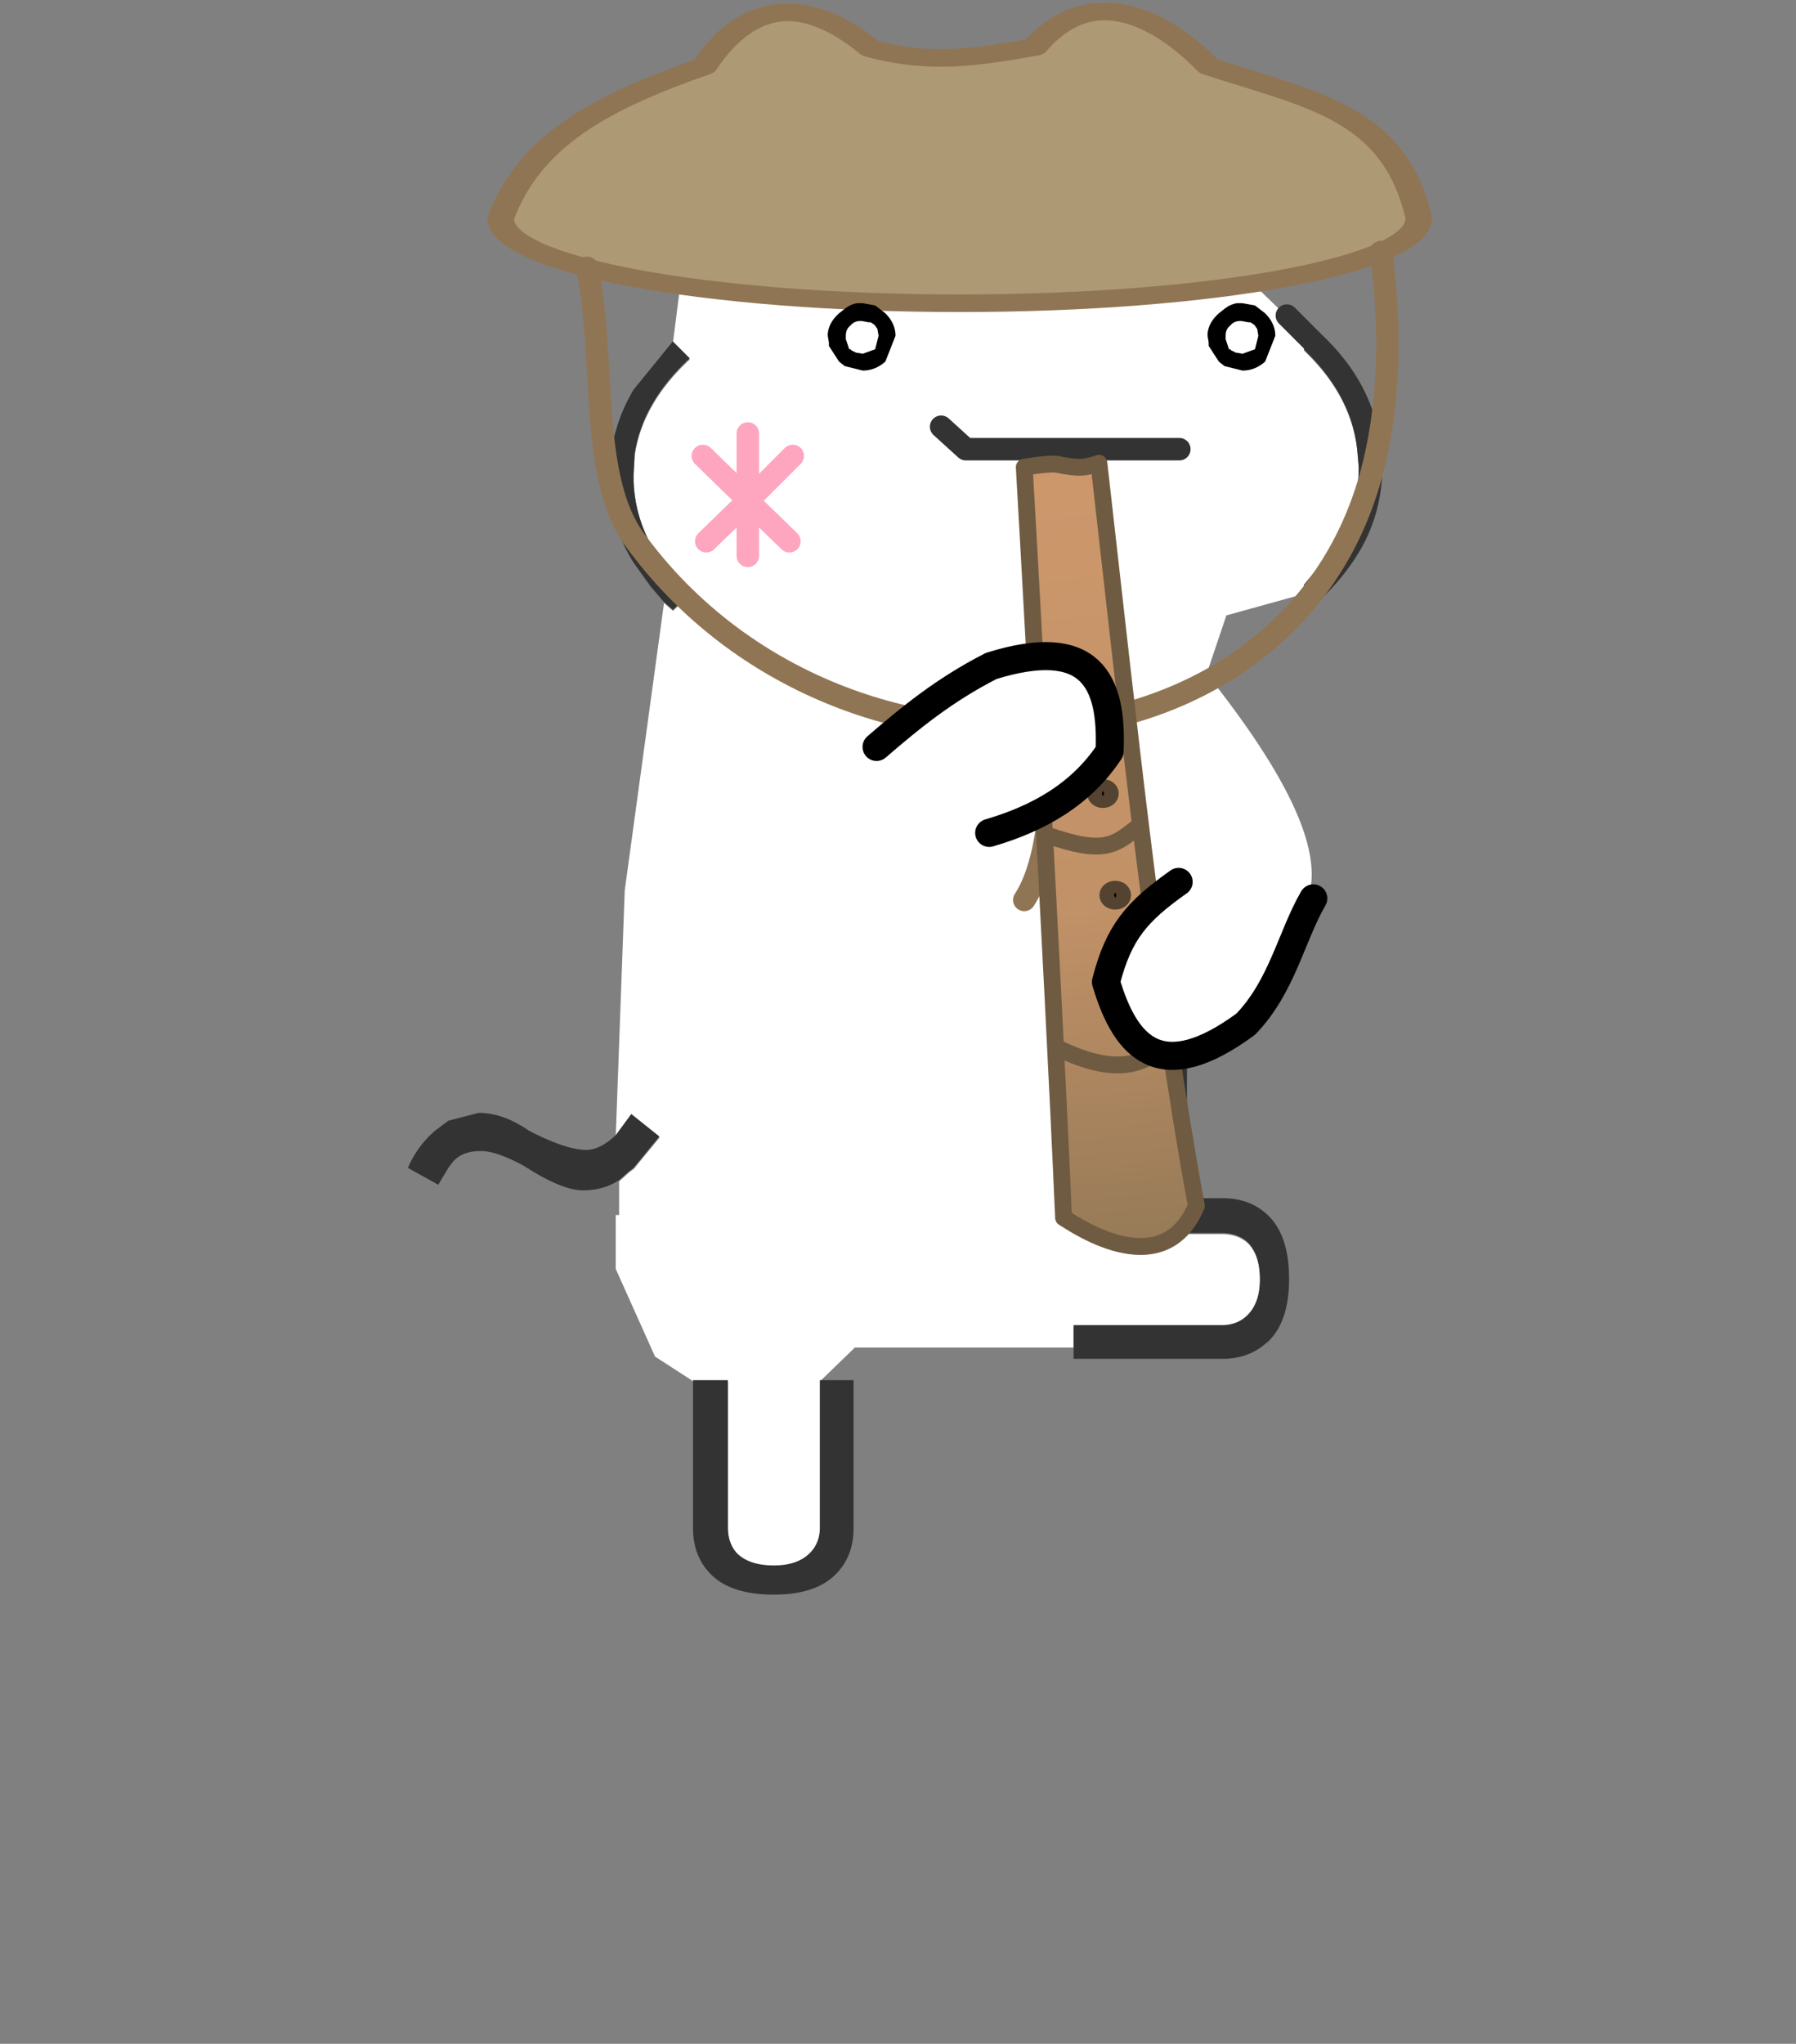 <svg width="160" height="182" xmlns="http://www.w3.org/2000/svg" xml:space="preserve" style="fill-rule:evenodd;clip-rule:evenodd;stroke-linecap:round;stroke-linejoin:round"><rect width="100%" height="100%" fill="#808080" stroke="none"/><path d="m4.1-60 1.2.55 3.85-8.6 3.9 8.6L14.3-60l3.15 3.05 1.1 1.1-.35.4.1.1c1.4 1.367 2.167 2.883 2.3 4.55l.05.6c0 1.1-.267 2.133-.8 3.1l-.25.45-1.4 1.7.1.1-.3.3-3.25.9-.878 2.6c7.649 9.596 3.409 10.378 4.25 11.5L12.5-26.4v8.75H7.95v1.55h6.6c.467 0 .85.133 1.15.4.367.367.55.917.55 1.65 0 .7-.183 1.233-.55 1.6-.3.3-.683.45-1.15.45h-6.6v.95H-1.8l-1.55 1.5V-3c0 .467-.15.85-.45 1.15-.367.367-.9.55-1.6.55-.733 0-1.283-.183-1.65-.55-.267-.3-.4-.683-.4-1.15v-6.55H-9l-1.7-1.1-1.75-3.9v-2.4h.15v-1.5l.45-.4.2-.15 1.15-1.4-1.25-1-.7.95.4-10.95 1.75-12.8.4.35.75-.7-1-1.1c-.967-1.233-1.467-2.567-1.5-4v-.25l.05-.9c.233-1.533 1.05-2.95 2.45-4.25l-.75-.75.5-3.95.65.3 3.85-8.6 3.85 8.6L.2-60h3.9" style="fill:#fff" transform="matrix(2 0 0 2 79.755 142.1)"/><path d="m-9.9-55.8.75.75c-1.4 1.3-2.217 2.717-2.45 4.25l-.05.9v.25c.033 1.433.533 2.767 1.5 4l1 1.1-.75.7-.4-.35-.6-.7-.75-1.05a6.785 6.785 0 0 1-1.05-3.85l.05-1c.133-1 .467-1.95 1-2.85l1.75-2.15m-2.55 35.35.7-.95 1.25 1-1.15 1.4-.2.15-.45.4c-.467.3-1 .45-1.6.45-.633 0-1.517-.367-2.65-1.1-.8-.433-1.433-.65-1.9-.65-.6 0-1.033.183-1.3.55l-.15.2-.45.75-1.35-.75c.268-.635.678-1.2 1.2-1.65l.6-.45 1.35-.35c.733 0 1.483.267 2.25.8 1.1.567 1.95.85 2.55.85.4 0 .833-.217 1.3-.65M-9-9.55h1.55V-3c0 .467.133.85.4 1.15.367.367.917.55 1.65.55.7 0 1.233-.183 1.6-.55.3-.3.45-.683.45-1.15v-6.55h1.5v6.6c0 .833-.267 1.517-.8 2.05-.6.6-1.517.9-2.75.9-1.267 0-2.2-.3-2.8-.9-.533-.533-.8-1.217-.8-2.05v-6.6m16.95-1.5V-12h6.6c.467 0 .85-.15 1.15-.45.367-.367.55-.9.55-1.6 0-.733-.183-1.283-.55-1.65-.3-.267-.683-.4-1.15-.4h-6.6v-1.55h6.65c.833 0 1.517.267 2.05.8.6.6.9 1.533.9 2.8 0 1.233-.3 2.15-.9 2.75l-.3.25c-.5.367-1.083.55-1.75.55H7.95v-.55m10.35-33.8-.1-.1 1.4-1.7.25-.45c.533-.967.8-2 .8-3.1l-.05-.6c-.133-1.667-.9-3.183-2.3-4.55l-.1-.1.35-.4h.05l.3-.35c1.7 1.567 2.617 3.367 2.75 5.4l.05.6c0 1.267-.3 2.45-.9 3.55-.467.833-1.1 1.633-1.9 2.4l-.6-.6" style="fill:#333" transform="matrix(2 0 0 2 79.741 142)"/><path d="M4.1-60H.2m12.3 39.65v-6.05m6.05-29.45-1.1-1.1" style="fill:none;fill-rule:nonzero;stroke:#333;stroke-width:1px" transform="matrix(2 0 0 2 79.741 142)"/><path d="M10.25-2.6H.75l-1.1-1" style="fill:none;fill-rule:nonzero;stroke:#333;stroke-width:1px" transform="matrix(2.002 0 0 2 84.542 45.2)"/><path d="m2-1.7-2 2 1.85 1.8M0 .3V.25v2.5M0 .3l-1.85 1.8M-2-1.7 0 .25V-2.7" style="fill:none;fill-rule:nonzero;stroke:#fea5c0;stroke-width:1px" transform="matrix(2.002 0 0 2 66.621 44)"/><path d="M112.508 15.594C112.508 21.889 94.184 27 71.614 27c-22.569 0-40.893-5.111-40.893-11.406C33.272 5.327 39.485.106 48.852-4.783c3.337-7.621 8.308-10.425 14.796-2.396 5.422 2.219 9.498 1.151 14.648-.183 4.562-8.062 10.604-4.996 15.493 2.579 9.014 4.478 16.557 6.079 18.719 20.377" style="fill:#ae9975;stroke:#907554;stroke-width:2.36px;stroke-miterlimit:1.5" transform="matrix(1 0 0 .664 13.887 9.075)"/><path d="M52.314 23.851c1.671 7.927.137 18.579 4.206 24.176 17.851 24.551 58.208 22.104 65.683-5.952 1.447-5.429 1.837-11.96.838-19.641" style="fill:none;stroke:#907554;stroke-width:2px;stroke-miterlimit:1.5"/><path d="M91.25 80.14c1.706-2.626 2.622-7.462 2.432-15.398 1.38 6.503 2.82 12.774 5.539 14.112" style="fill:none;stroke:#907554;stroke-width:2px;stroke-miterlimit:1.5"/><path d="M91.736 42.111s2.296-.388 2.924-.258c2.056.426 2.53.295 3.724-.092 2.609 22.899 5.043 46.323 8.682 66.131-3.1 7.31-11.298 1.316-11.831 1.049-.939-22.049-3.499-66.83-3.499-66.83Z" style="fill:url(#a);stroke:#6f5b41;stroke-width:1.5px;stroke-miterlimit:1.5" transform="translate(-.487 -.507)"/><ellipse cx="96.797" cy="63.516" rx=".658" ry=".534" style="stroke:#534330;stroke-width:1.5px;stroke-miterlimit:1.5" transform="translate(3.334 25.5)"/><ellipse cx="96.797" cy="63.516" rx=".658" ry=".534" style="stroke:#534330;stroke-width:1.5px;stroke-miterlimit:1.5" transform="translate(2.555 16.2)"/><ellipse cx="96.797" cy="63.516" rx=".658" ry=".534" style="stroke:#534330;stroke-width:1.5px;stroke-miterlimit:1.5" transform="translate(1.46 7.147)"/><ellipse cx="96.797" cy="63.516" rx=".658" ry=".534" style="stroke:#534330;stroke-width:1.5px;stroke-miterlimit:1.5" transform="translate(.582 -1.674)"/><path d="M94.66 93.809c5.218 2.555 7.881 1.612 10.029-.658" style="fill:none;stroke:#6f5b41;stroke-width:1.5px;stroke-miterlimit:1.5" transform="translate(-.487 -.507)"/><path d="M94.66 93.809c5.218 1.825 6.072.862 8.22-.822" style="fill:none;stroke:#6f5b41;stroke-width:1.5px;stroke-miterlimit:1.5" transform="translate(-1.391 -19.45)"/><path d="M70.86 70.622c3.636-1.458 7.001-4.467 11.64-5.122 9.274.272 9.812 4.762 7.5 10.627-3.616 2.775-5.971 3.256-10.586 3.037" style="fill:#fff;stroke:#000;stroke-width:2.5px;stroke-linecap:butt;stroke-linejoin:miter;stroke-miterlimit:1.5" transform="rotate(142.015 92.316 83.251)"/><path d="M70.5 69c3.636-1.458 7.361-2.845 12-3.5 9.274.272 9.812 4.762 7.5 10.627-3.616 2.775-7.886 3.592-12.5 3.373" style="fill:#fff;stroke:#000;stroke-width:2.5px;stroke-linecap:butt;stroke-linejoin:miter;stroke-miterlimit:1.5" transform="rotate(-18.972 66.858 45.042)"/><path d="M1.357 0h.2l.554.1.452.35q.452.45.452 1L2.563 2.6Q2.11 3 1.558 3l-.804-.2-.252-.2-.452-.7v-.15L0 1.45v-.1q.05-.5.502-.9l.252-.2q.251-.2.552-.25h.05m.453.85L1.558.8q-.352-.05-.553.2-.201.15-.201.45v.15l.15.45h.051l.05.05.201.1.302.05.552-.2.151-.6-.05-.3-.1-.15-.05-.05-.151-.1h-.101M18.257 0h.2l.553.1.453.35q.452.45.452 1l-.452 1.15q-.453.4-1.005.4l-.804-.2-.252-.2-.452-.7v-.15l-.05-.3v-.1q.05-.5.502-.9l.252-.2q.251-.2.552-.25h.05m.453.85L18.458.8q-.352-.05-.553.2-.201.15-.201.45v.15l.15.45h.051l.05.05.201.1.302.05.553-.2.15-.6-.05-.3-.1-.15-.05-.05-.151-.1h-.101" style="stroke-width:1.002" transform="matrix(2.002 0 0 2 73.743 27)" id="gikopoipoi_eyes_open" fill-rule="evenodd"/><g id="gikopoipoi_eyes_closed" style="display:none" fill="none" stroke="#000" stroke-linecap="round" stroke-linejoin="round"><path d="M107.46 30.1h6.3" stroke-width="3"/><path d="M-.05 1.55H3.1" stroke-width="1.5" style="display:inline" transform="matrix(2 0 0 2 73.719 27)"/></g><defs><linearGradient id="a" x1="0" y1="0" x2="1" y2="0" gradientUnits="userSpaceOnUse" gradientTransform="rotate(-95.77 101.3 9.449) scale(67.869)"><stop offset="0" style="stop-color:#967a57;stop-opacity:1"/><stop offset=".44" style="stop-color:#c19167;stop-opacity:1"/><stop offset="1" style="stop-color:#cc976b;stop-opacity:1"/></linearGradient></defs></svg>